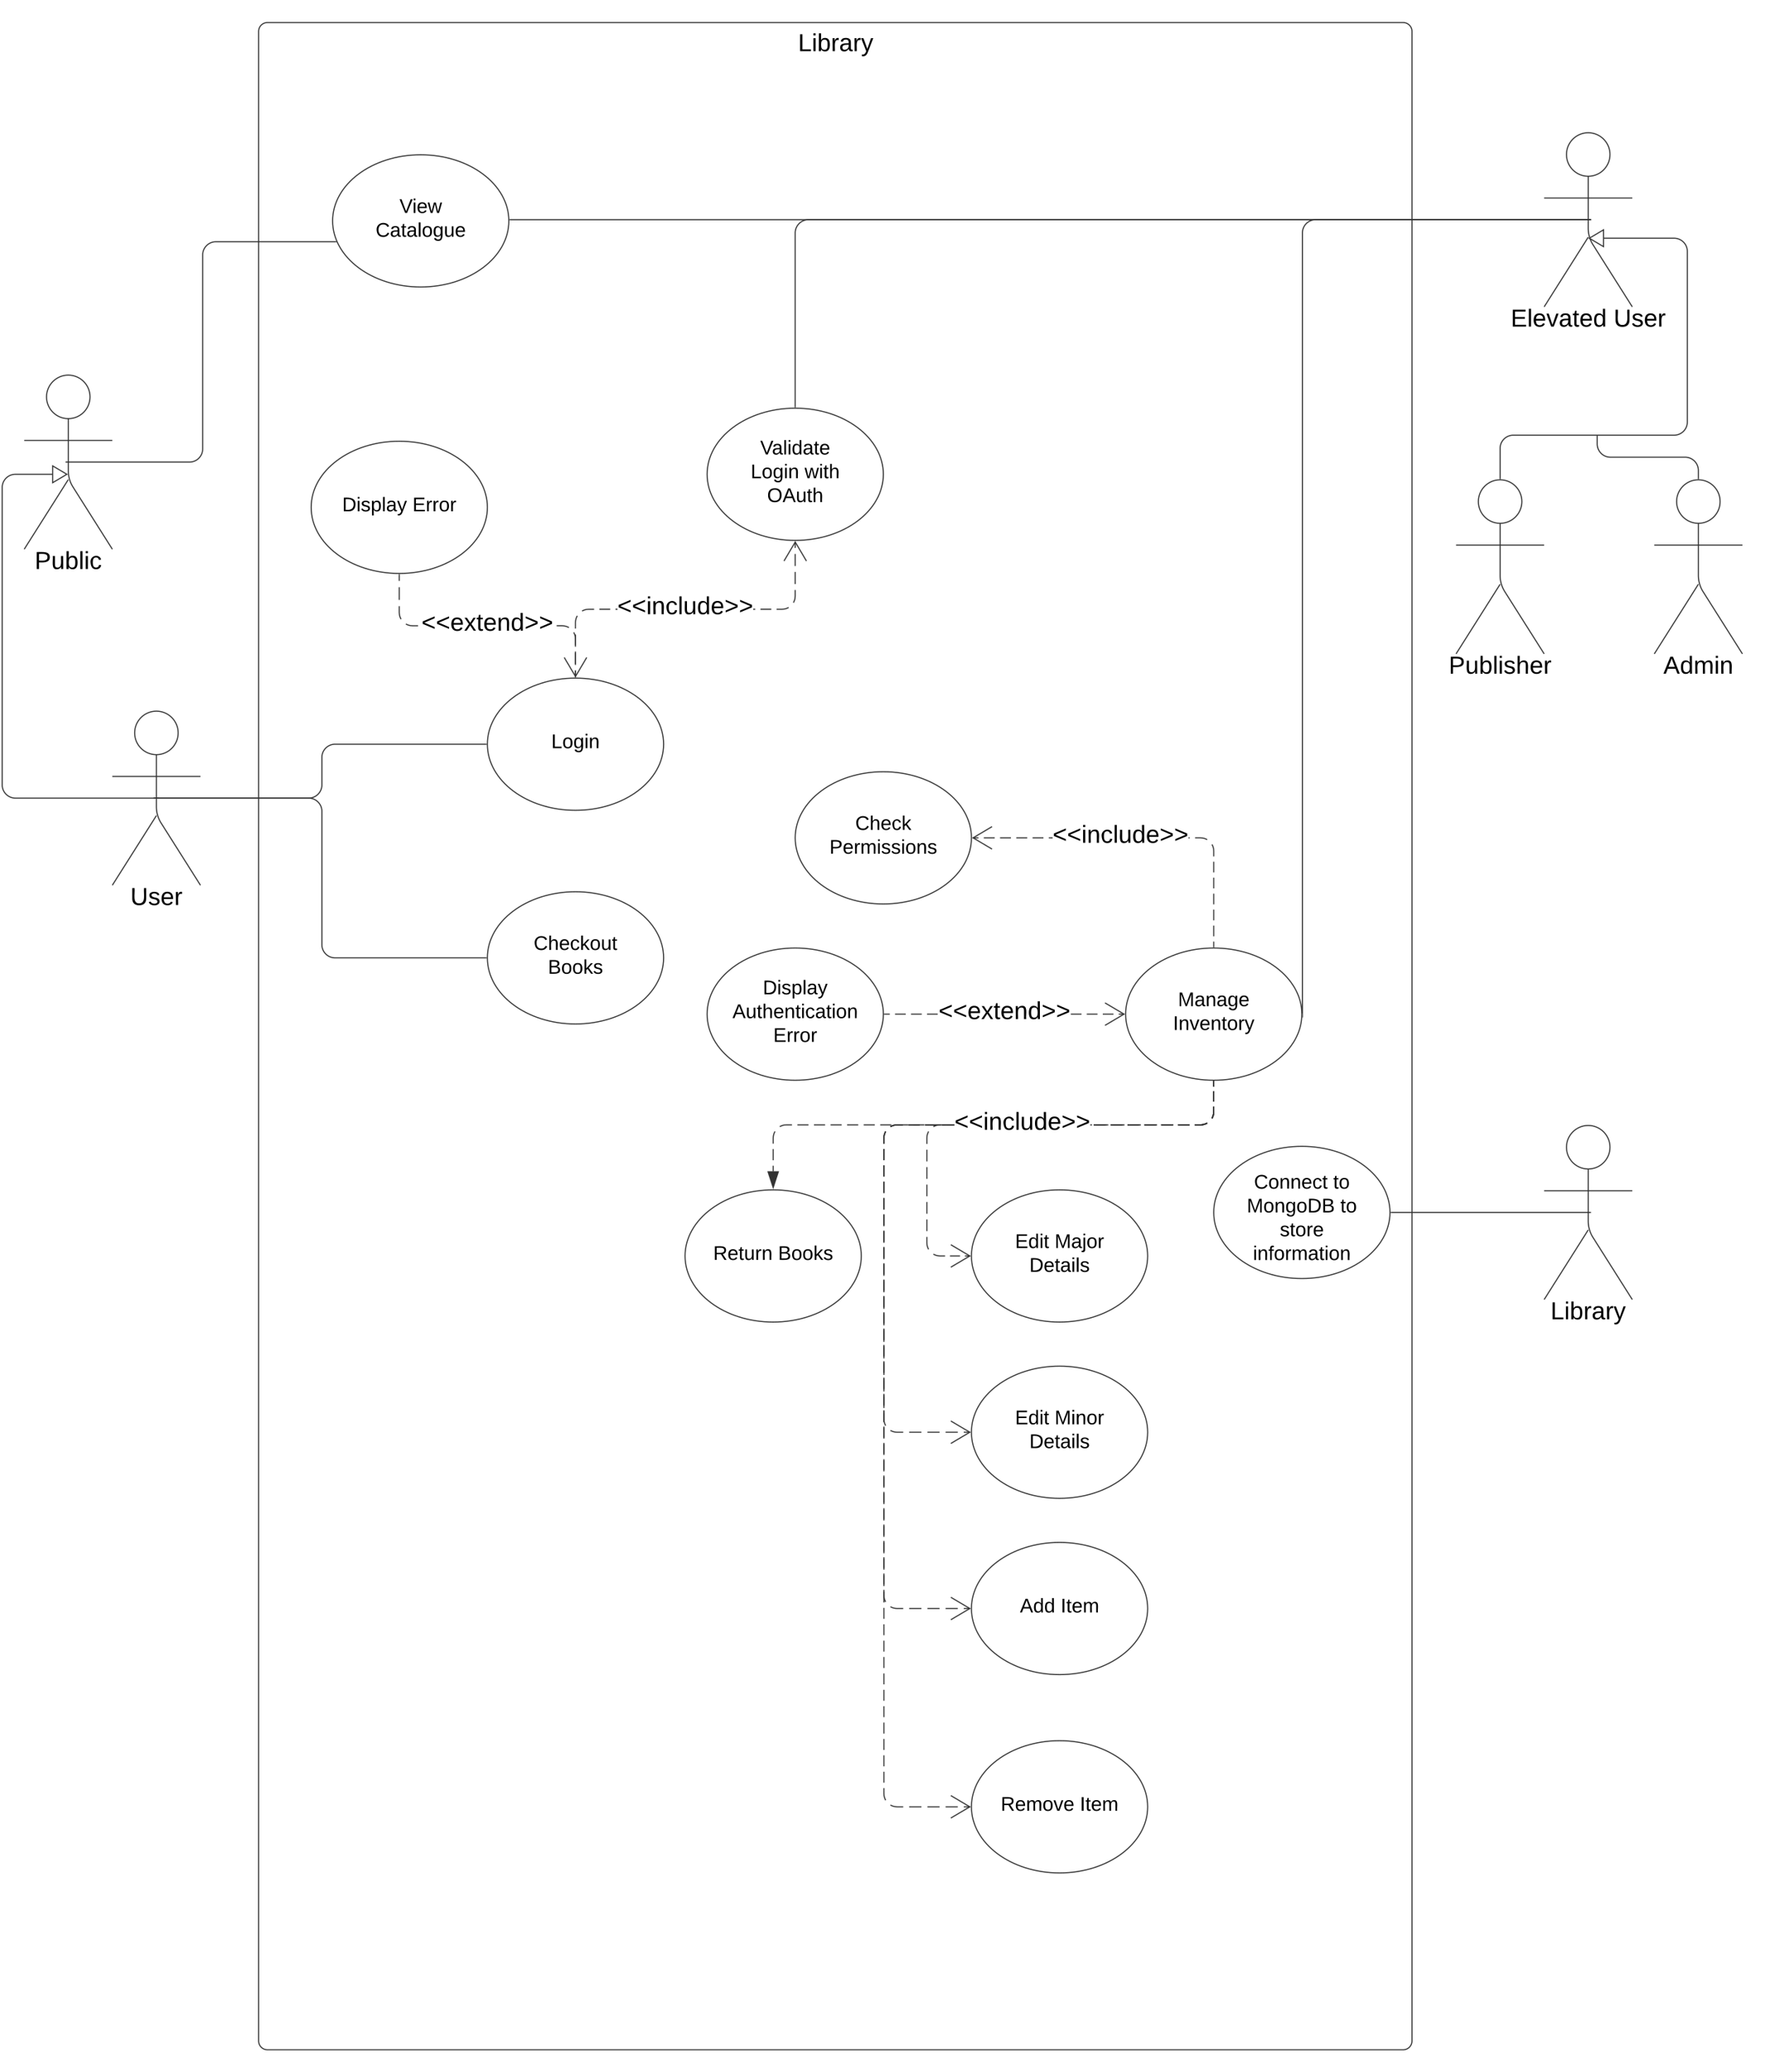 <svg xmlns="http://www.w3.org/2000/svg" xmlns:xlink="http://www.w3.org/1999/xlink" xmlns:lucid="lucid" width="1602.5" height="1881"><g transform="translate(-2458 -319.5)" lucid:page-tab-id=".Q4MUjXso07N"><path d="M2000 0h2500v2500H2000z" fill="#fff"/><path d="M2692.8 348a8 8 0 0 1 8-8H3732a8 8 0 0 1 8 8v1824a8 8 0 0 1-8 8H2700.8a8 8 0 0 1-8-8z" stroke="#333" fill-opacity="0"/><use xlink:href="#a" transform="matrix(1,0,0,1,2700.795,348) translate(481.803 17.956)"/><path d="M2539.75 679.75c0 10.9-8.84 19.75-19.75 19.75-10.9 0-19.75-8.84-19.75-19.75 0-10.9 8.84-19.75 19.75-19.75 10.9 0 19.75 8.84 19.75 19.75z" stroke="#333" fill="#fff"/><path d="M2520 699.5v47.3a27.6 27.6 0 0 0 4.28 14.76L2560 818m-40-63.2l-40 63.2m0-98.75h80" stroke="#333" fill="none"/><path d="M2480 668a8 8 0 0 1 8-8h64a8 8 0 0 1 8 8v164a8 8 0 0 1-8 8h-64a8 8 0 0 1-8-8z" fill="none"/><use xlink:href="#b" transform="matrix(1,0,0,1,2400,818) translate(89.513 17.956)"/><path d="M4019.75 774.75c0 10.9-8.84 19.75-19.75 19.75-10.9 0-19.75-8.84-19.75-19.75 0-10.9 8.84-19.75 19.75-19.75 10.9 0 19.75 8.84 19.75 19.75z" stroke="#333" fill="#fff"/><path d="M4000 794.5v47.3a27.6 27.6 0 0 0 4.28 14.76L4040 913m-40-63.2l-40 63.2m0-98.75h80" stroke="#333" fill="none"/><path d="M3960 763a8 8 0 0 1 8-8h64a8 8 0 0 1 8 8v164a8 8 0 0 1-8 8h-64a8 8 0 0 1-8-8z" fill="none"/><use xlink:href="#c" transform="matrix(1,0,0,1,3880,913) translate(88.266 17.956)"/><path d="M3839.75 774.75c0 10.9-8.84 19.75-19.75 19.75-10.9 0-19.75-8.84-19.75-19.75 0-10.9 8.84-19.75 19.75-19.75 10.9 0 19.75 8.84 19.75 19.75z" stroke="#333" fill="#fff"/><path d="M3820 794.5v47.3a27.6 27.6 0 0 0 4.28 14.76L3860 913m-40-63.2l-40 63.2m0-98.75h80" stroke="#333" fill="none"/><path d="M3780 763a8 8 0 0 1 8-8h64a8 8 0 0 1 8 8v164a8 8 0 0 1-8 8h-64a8 8 0 0 1-8-8z" fill="none"/><use xlink:href="#d" transform="matrix(1,0,0,1,3700,913) translate(73.334 17.956)"/><path d="M3919.75 1360.82c0 10.9-8.84 19.75-19.75 19.75-10.9 0-19.75-8.84-19.75-19.75 0-10.9 8.84-19.75 19.75-19.75 10.9 0 19.75 8.84 19.75 19.75z" stroke="#333" fill="#fff"/><path d="M3900 1380.57v47.3a27.6 27.6 0 0 0 4.28 14.76l35.72 56.44m-40-63.2l-40 63.2m0-98.75h80" stroke="#333" fill="none"/><path d="M3860 1349.07a8 8 0 0 1 8-8h64a8 8 0 0 1 8 8v164a8 8 0 0 1-8 8h-64a8 8 0 0 1-8-8z" fill="none"/><use xlink:href="#a" transform="matrix(1,0,0,1,3780,1499.068) translate(85.803 17.956)"/><path d="M2920 520c0 33.14-35.82 60-80 60s-80-26.86-80-60 35.82-60 80-60 80 26.86 80 60z" stroke="#333" fill="#fff"/><use xlink:href="#e" transform="matrix(1,0,0,1,2784,484) translate(36.725 28.8)"/><use xlink:href="#f" transform="matrix(1,0,0,1,2784,484) translate(15.05 50.4)"/><path d="M3060.5 995c0 33.14-35.82 60-80 60s-80-26.86-80-60 35.82-60 80-60 80 26.86 80 60z" stroke="#333" fill="#fff"/><use xlink:href="#g" transform="matrix(1,0,0,1,2924.5,959) translate(34.025 39.6)"/><path d="M3260 750c0 33.14-35.82 60-80 60s-80-26.86-80-60 35.82-60 80-60 80 26.86 80 60z" stroke="#333" fill="#fff"/><use xlink:href="#h" transform="matrix(1,0,0,1,3124,714) translate(24.225 18)"/><use xlink:href="#i" transform="matrix(1,0,0,1,3124,714) translate(15.575 39.6)"/><use xlink:href="#j" transform="matrix(1,0,0,1,3124,714) translate(64.525 39.6)"/><use xlink:href="#k" transform="matrix(1,0,0,1,3124,714) translate(30.5 61.2)"/><path d="M2900.5 780c0 33.14-35.82 60-80 60s-80-26.86-80-60 35.82-60 80-60 80 26.86 80 60z" stroke="#333" fill="#fff"/><use xlink:href="#l" transform="matrix(1,0,0,1,2764.5,744) translate(4.15 39.6)"/><use xlink:href="#m" transform="matrix(1,0,0,1,2764.5,744) translate(68 39.6)"/><path d="M2521 738.93h109.02a12 12 0 0 0 12-12v-176a12 12 0 0 1 12-12h109.02M2521 738.93h-3.5" stroke="#333" fill="none"/><path d="M2763.75 539.4h-.72v-.94h.3z" stroke="#333" stroke-width=".05" fill="#333"/><path d="M2619.75 984.75c0 10.9-8.84 19.75-19.75 19.75-10.9 0-19.75-8.84-19.75-19.75 0-10.9 8.84-19.75 19.75-19.75 10.9 0 19.75 8.84 19.75 19.75z" stroke="#333" fill="#fff"/><path d="M2600 1004.5v47.3a27.6 27.6 0 0 0 4.28 14.76L2640 1123m-40-63.2l-40 63.2m0-98.75h80" stroke="#333" fill="none"/><path d="M2560 973a8 8 0 0 1 8-8h64a8 8 0 0 1 8 8v164a8 8 0 0 1-8 8h-64a8 8 0 0 1-8-8z" fill="none"/><use xlink:href="#n" transform="matrix(1,0,0,1,2480,1123) translate(96.371 17.956)"/><path d="M2601 1043.93h137.25a12 12 0 0 0 12-12V1007a12 12 0 0 1 12-12h137.25M2601 1043.93h-3.5" stroke="#333" fill="none"/><path d="M2900 995V995.47h-.5v-.96h.5zM2980.97 934h-.94v-5.5h.94zm0-11h-.94v-11h.94zm0-16.5h-.94v-11h.94zm1.57-27.74l-.3.5-.7 1.68-.42 1.76-.14 1.82V890h-.95v-5.52l.15-1.93.45-1.9.75-1.8.35-.58zm14.84-5.78h-4.86l-1.82.14-1.76.42-1.67.7-.5.3-.5-.8.57-.36 1.8-.75 1.9-.45 1.94-.15h4.9zm14.62 0h-9.75V872h9.75zm6.6 0h-1.72V872h1.7zm139.65 0h-9.75V872h9.75zm15.98-1.7l-.57.34-1.8.75-1.9.45-1.94.15h-4.9v-.95h4.86l1.82-.14 1.76-.42 1.67-.7.5-.3zm-30.6 1.7h-1.72V872h1.72zm36.84-12.46l-.15 1.93-.45 1.9-.75 1.8-.35.58-.8-.5.3-.5.7-1.67.4-1.76.16-1.82v-5.44h.94zm0-10.93h-.94v-10.92h.94zm0-16.37h-.94v-10.9h.94zm0-16.37h-.94v-5.45h.94z" stroke="#333" stroke-width=".05" fill="#333"/><path d="M2980.97 934.5H2980.05v-.5h.94z" fill="#333"/><path stroke="#333" stroke-width=".05" fill="#333"/><path d="M3190.6 828.46l-.83.48-9.77-16.53-9.77 16.54-.82-.5 10.6-17.9z" stroke="#333" stroke-width=".05" fill="#333"/><use xlink:href="#o" transform="matrix(1,0,0,1,3018.59,859.033) translate(0.005 17.956)"/><path d="M2980.97 933.6h-.94v-5.7h.94zm0-11.37h-.94v-11.37h.94zm-1.35-28.4l.75 1.8.45 1.92.15 1.93v5.7h-.94v-5.66l-.15-1.82-.42-1.76-.7-1.67-.3-.5.8-.5zm-9.17-6.65l1.9.45 1.8.75.58.35-.5.8-.5-.3-1.67-.7-1.76-.4-1.82-.15h-5.02V887h5.06zm-143.18-1.4l1.67.68 1.76.42 1.82.14h5.02v.96h-5.06l-1.93-.16-1.9-.45-1.8-.75-.58-.35.5-.8zm-6.3-10.3l.15 1.82.42 1.76.7 1.67.3.5-.8.5-.36-.57-.75-1.8-.45-1.9-.15-1.94v-5.77h.94zm0-11.48h-.94v-11.5h.94zm0-17.25h-.94V841h.94z" stroke="#333" stroke-width=".05" fill="#333"/><path d="M2820.5 840.5h.47v.5h-.94v-.5z" fill="#333"/><path stroke="#333" stroke-width=".05" fill="#333"/><path d="M2991.1 916.54l-10.6 17.9-10.6-17.9.83-.48 9.77 16.53 9.77-16.54z" stroke="#333" stroke-width=".05" fill="#333"/><use xlink:href="#p" transform="matrix(1,0,0,1,2840.648,874.033) translate(0.005 17.956)"/><path d="M3060.5 1188.93c0 33.14-35.82 60-80 60s-80-26.86-80-60c0-33.13 35.82-60 80-60s80 26.87 80 60z" stroke="#333" fill="#fff"/><use xlink:href="#q" transform="matrix(1,0,0,1,2924.5,1152.932) translate(18.025 28.8)"/><use xlink:href="#r" transform="matrix(1,0,0,1,2924.5,1152.932) translate(31 50.4)"/><path d="M2601 1043.93h137.25a12 12 0 0 1 12 12v121a12 12 0 0 0 12 12h137.25M2601 1043.93h-3.5" stroke="#333" fill="none"/><path d="M2900 1188.92v.5h-.5v-.96h.5z" stroke="#333" stroke-width=".05" fill="#333"/><path d="M3640 1240c0 33.14-35.82 60-80 60s-80-26.86-80-60 35.82-60 80-60 80 26.86 80 60z" stroke="#333" fill="#fff"/><use xlink:href="#s" transform="matrix(1,0,0,1,3504,1204) translate(23.525 28.8)"/><use xlink:href="#t" transform="matrix(1,0,0,1,3504,1204) translate(19.025 50.4)"/><path d="M3500 1779.5c0 33.14-35.82 60-80 60s-80-26.86-80-60 35.82-60 80-60 80 26.86 80 60z" stroke="#333" fill="#fff"/><use xlink:href="#u" transform="matrix(1,0,0,1,3364,1743.5) translate(20.025 39.6)"/><use xlink:href="#v" transform="matrix(1,0,0,1,3364,1743.5) translate(57.025 39.6)"/><path d="M3500 1959.5c0 33.14-35.82 60-80 60s-80-26.86-80-60 35.82-60 80-60 80 26.86 80 60z" stroke="#333" fill="#fff"/><use xlink:href="#w" transform="matrix(1,0,0,1,3364,1923.5) translate(2.575 39.6)"/><use xlink:href="#v" transform="matrix(1,0,0,1,3364,1923.5) translate(74.475 39.6)"/><path d="M3500 1619.5c0 33.14-35.82 60-80 60s-80-26.86-80-60 35.82-60 80-60 80 26.86 80 60z" stroke="#333" fill="#fff"/><use xlink:href="#x" transform="matrix(1,0,0,1,3364,1583.5) translate(15.6 28.8)"/><use xlink:href="#y" transform="matrix(1,0,0,1,3364,1583.5) translate(51.55 28.8)"/><use xlink:href="#z" transform="matrix(1,0,0,1,3364,1583.5) translate(28.575 50.4)"/><path d="M3500 1459.5c0 33.14-35.82 60-80 60s-80-26.86-80-60 35.82-60 80-60 80 26.86 80 60z" stroke="#333" fill="#fff"/><use xlink:href="#x" transform="matrix(1,0,0,1,3364,1423.5) translate(15.6 28.8)"/><use xlink:href="#A" transform="matrix(1,0,0,1,3364,1423.5) translate(51.55 28.8)"/><use xlink:href="#z" transform="matrix(1,0,0,1,3364,1423.5) translate(28.575 50.4)"/><path d="M3260 1240c0 33.14-35.82 60-80 60s-80-26.86-80-60 35.82-60 80-60 80 26.86 80 60z" stroke="#333" fill="#fff"/><use xlink:href="#B" transform="matrix(1,0,0,1,3124,1204) translate(26.575 18)"/><use xlink:href="#C" transform="matrix(1,0,0,1,3124,1204) translate(-0.95 39.6)"/><use xlink:href="#m" transform="matrix(1,0,0,1,3124,1204) translate(36.075 61.2)"/><path d="M3340 1080c0 33.14-35.82 60-80 60s-80-26.86-80-60 35.82-60 80-60 80 26.86 80 60z" stroke="#333" fill="#fff"/><use xlink:href="#D" transform="matrix(1,0,0,1,3204,1044) translate(30.525 28.8)"/><use xlink:href="#E" transform="matrix(1,0,0,1,3204,1044) translate(7.1 50.4)"/><path d="M3560.47 1179h-.94v-4.83h.94zm0-9.67h-.94v-9.66h.94zm0-14.5h-.94v-9.66h.94zm0-14.5h-.94v-9.66h.94zm0-14.5h-.94v-9.66h.94zm0-14.5h-.94v-9.66h.94zm-1.35-25l.75 1.82.45 1.9.15 1.93v4.85h-.94v-4.8l-.15-1.83-.42-1.76-.7-1.67-.3-.5.8-.5zm-9.17-6.65l1.9.45 1.8.75.58.35-.5.8-.5-.3-1.67-.7-1.76-.4-1.82-.16h-4.9v-.94h4.94zm-136.24.8h-3.43v-.95h3.44zm-8.35 0h-9.83v-.95h9.83zm-14.75 0h-9.84v-.95h9.84zm-14.76 0H3366v-.95h9.84zm-14.76 0h-9.83v-.95h9.83zm-14.75 0h-4.92v-.95h4.93zm191.83 0h-1.13v-.95h1.13z" stroke="#333" stroke-width=".05" fill="#333"/><path d="M3560.47 1179.52l-.46-.02h-.47v-.5h.94z" fill="#333"/><path stroke="#333" stroke-width=".05" fill="#333"/><path d="M3358.94 1070.23l-16.53 9.77 16.54 9.77-.5.82-17.9-10.6 17.9-10.6z" stroke="#333" stroke-width=".05" fill="#333"/><use xlink:href="#o" transform="matrix(1,0,0,1,3413.71,1066.533) translate(0.005 17.956)"/><path d="M3265.84 1240.47H3261v-.94h4.84zm14.5 0h-9.67v-.94h9.67zm14.5 0h-9.66v-.94h9.67zm14.5 0h-9.66v-.94h9.67zm130.57 0h-9.66v-.94h9.67zm14.5 0h-9.66v-.94h9.67zm14.52 0h-9.67v-.94h9.67zm9.67 0h-4.84v-.94h4.83z" stroke="#333" stroke-width=".05" fill="#333"/><path d="M3261 1240.47h-.5V1239.62l.5-.07z" fill="#333"/><path stroke="#333" stroke-width=".05" fill="#333"/><path d="M3479.45 1240l-17.9 10.6-.5-.83 16.53-9.77-16.52-9.77.5-.82z" stroke="#333" stroke-width=".05" fill="#333"/><use xlink:href="#p" transform="matrix(1,0,0,1,3310.148,1226.533) translate(0.005 17.956)"/><path d="M3306.27 1457.77l1.67.7 1.76.4 1.82.16h4.5v.94h-4.54l-1.93-.15-1.9-.45-1.8-.75-.58-.35.5-.8zm23.3 2.2h-9.04v-.94h9.03zm9.02 0h-4.52v-.94h4.5zm-38.63-12.5l.15 1.83.42 1.76.7 1.67.3.5-.8.5-.36-.57-.75-1.8-.45-1.9-.15-1.94v-5.3h.94zm0-10.53h-.94v-10.55h.94zm0-15.83h-.94v-10.54h.94zm0-15.82h-.94v-10.56h.94zm0-15.84h-.94v-10.55h.94zm0-15.83h-.94v-10.54h.94zm1.57-26.83l-.3.5-.7 1.67-.42 1.76-.14 1.82v5.26h-.95v-5.3l.15-1.93.45-1.9.75-1.8.35-.58zm14.9-5.8h-4.92l-1.82.15-1.76.42-1.67.7-.5.3-.5-.8.57-.36 1.8-.75 1.9-.45 1.94-.15h4.95zm237.8-1.7l-.58.35-1.8.75-1.9.45-1.94.15h-4.95v-.94h4.9l1.83-.15 1.76-.42 1.67-.7.5-.3zm-16.1 1.7h-9.85v-.94h9.85zm-14.78 0h-9.85v-.94h9.86zm-14.78 0h-9.85v-.94h9.85zm-14.78 0h-9.85v-.94h9.85zm-14.78 0h-9.85v-.94h9.85zm-14.78 0h-9.85v-.94h9.84zm-139.68 0h-3.2v-.94h3.2zm124.9 0h-1.58v-.94h1.58zm111-12.45l-.14 1.93-.45 1.9-.75 1.8-.35.58-.8-.5.3-.5.7-1.67.4-1.76.16-1.82v-4.56h.94zm0-9.2h-.93v-9.15h.94zm0-13.74h-.93V1301h.94z" stroke="#333" stroke-width=".05" fill="#333"/><path d="M3560 1300.5h.47v.5h-.94v-.52z" fill="#333"/><path stroke="#333" stroke-width=".05" fill="#333"/><path d="M3339.45 1459.5l-17.9 10.6-.5-.83 16.53-9.77-16.52-9.77.5-.82zM3267.27 1617.77l1.67.7 1.76.4 1.82.16h5.5v.94h-5.54l-1.93-.15-1.9-.45-1.8-.75-.58-.35.5-.8zm27.26 2.2h-11.02v-.94h11.03zm16.52 0h-11v-.94h11zm16.53 0h-11.02v-.94h11.02zm11 0h-5.5v-.94h5.5zm-77.6-12.5l.14 1.83.42 1.76.7 1.67.3.5-.8.5-.36-.57-.75-1.8-.45-1.9-.15-1.94v-5.02h.94zm0-9.97h-.95v-10h.94zm0-15h-.95v-10h.94zm0-15h-.95v-10h.94zm0-15h-.95v-10h.94zm0-15h-.95v-10h.94zm0-15h-.95v-10h.94zm0-15h-.95v-10h.94zm0-15h-.95v-10h.94zm0-15h-.95v-10h.94zm0-15h-.95v-10h.94zm0-15h-.95v-10h.94zm0-15h-.95v-10h.94zm0-15h-.95v-10h.94zm0-15h-.95v-10h.94zm0-15h-.95v-10h.94zm0-15h-.95v-10h.94zm1.56-25.73l-.3.5-.7 1.67-.42 1.76-.14 1.82v4.98h-.95v-5.02l.15-1.93.45-1.9.75-1.8.35-.58zm15.06-5.8h-5.08l-1.82.15-1.76.42-1.67.7-.5.3-.5-.8.57-.36 1.8-.75 1.9-.45 1.94-.15h5.12zm276.63-1.7l-.57.35-1.8.75-1.9.45-1.94.15h-5.12v-.94h5.08l1.82-.15 1.76-.42 1.67-.7.5-.3zm-16.43 1.7h-10.2v-.94h10.2zm-15.3 0h-10.2v-.94h10.2zm-15.32 0H3497v-.94h10.2zm-15.3 0h-10.2v-.94h10.2zm-15.3 0h-10.2v-.94h10.2zm-15.3 0h-10.22v-.94h10.2zm-137.76 0h-10.2v-.94h10.2zm-15.3 0H3298v-.94h10.2zm-15.3 0h-10.22v-.94h10.2zm267.55-12.45l-.15 1.93-.45 1.9-.75 1.8-.35.58-.8-.5.3-.5.7-1.67.4-1.76.16-1.82v-4.56h.94zm0-9.2h-.94v-9.15h.94zm0-13.74h-.94V1301h.94z" stroke="#333" stroke-width=".05" fill="#333"/><path d="M3560 1300.5h.47v.5h-.94v-.52z" fill="#333"/><path stroke="#333" stroke-width=".05" fill="#333"/><path d="M3339.45 1619.5l-17.9 10.6-.5-.83 16.53-9.77-16.52-9.77.5-.82zM3267.27 1777.77l1.67.7 1.76.4 1.82.16h5.5v.94h-5.54l-1.93-.15-1.9-.45-1.8-.75-.58-.35.5-.8zm27.26 2.2h-11.02v-.94h11.03zm16.52 0h-11v-.94h11zm16.53 0h-11.02v-.94h11.02zm11 0h-5.5v-.94h5.5zm-77.6-12.5l.14 1.83.42 1.76.7 1.67.3.5-.8.5-.36-.57-.75-1.8-.45-1.9-.15-1.94v-4.96h.94zm0-9.85h-.95v-9.88h.94zm0-14.82h-.95v-9.88h.94zm0-14.82h-.95v-9.88h.94zm0-14.83h-.95v-9.88h.94zm0-14.82h-.95v-9.88h.94zm0-14.82h-.95v-9.87h.94zm0-14.8h-.95v-9.9h.94zm0-14.83h-.95V1644h.94zm0-14.82h-.95v-9.88h.94zm0-14.82h-.95v-9.88h.94zm0-14.83h-.95v-9.88h.94zm0-14.82h-.95v-9.88h.94zm0-14.82h-.95v-9.88h.94zm0-14.82h-.95v-9.88h.94zm0-14.82h-.95v-9.88h.94zm0-14.82h-.95v-9.88h.94zm0-14.82h-.95v-9.88h.94zm0-14.83h-.95v-9.88h.94zm0-14.82h-.95v-9.88h.94zm0-14.82h-.95v-9.87h.94zm0-14.8h-.95v-9.9h.94zm0-14.83h-.95v-9.88h.94zm0-14.82h-.95v-9.88h.94zm0-14.82h-.95v-9.88h.94zm0-14.83h-.95v-9.88h.94zm0-14.82h-.95v-9.88h.94zm0-14.82h-.95v-9.88h.94zm1.56-25.5l-.3.5-.7 1.68-.42 1.76-.14 1.82v4.92h-.95v-4.96l.15-1.93.45-1.9.75-1.8.35-.58zm15.06-5.8h-5.08l-1.82.16-1.76.42-1.67.7-.5.3-.5-.8.57-.36 1.8-.75 1.9-.45 1.94-.15h5.12zm276.63-1.7l-.57.36-1.8.75-1.9.45-1.94.15h-5.12v-.94h5.08l1.82-.15 1.76-.42 1.67-.7.5-.3zm-16.43 1.7h-10.2v-.93h10.2zm-15.3 0h-10.2v-.93h10.2zm-15.32 0H3497v-.93h10.2zm-15.3 0h-10.2v-.93h10.2zm-15.3 0h-10.2v-.93h10.2zm-15.3 0h-10.22v-.93h10.2zm-137.76 0h-10.2v-.93h10.2zm-15.3 0H3298v-.93h10.2zm-15.3 0h-10.22v-.93h10.2zm267.55-12.44l-.15 1.93-.45 1.9-.75 1.8-.35.58-.8-.5.3-.5.7-1.67.4-1.76.16-1.82v-4.56h.94zm0-9.2h-.94v-9.15h.94zm0-13.74h-.94V1301h.94z" stroke="#333" stroke-width=".05" fill="#333"/><path d="M3560 1300.5h.47v.5h-.94v-.52z" fill="#333"/><path stroke="#333" stroke-width=".05" fill="#333"/><path d="M3339.45 1779.5l-17.9 10.6-.5-.83 16.53-9.77-16.52-9.77.5-.82zM3267.27 1957.77l1.67.7 1.76.4 1.82.16h5.5v.94h-5.54l-1.93-.15-1.9-.45-1.8-.75-.58-.35.5-.8zm27.26 2.2h-11.02v-.94h11.03zm16.52 0h-11v-.94h11zm16.53 0h-11.02v-.94h11.02zm11 0h-5.5v-.94h5.5zm-77.6-12.5l.14 1.83.42 1.76.7 1.67.3.5-.8.5-.36-.57-.75-1.8-.45-1.9-.15-1.94v-4.98h.94zm0-9.9h-.95v-9.9h.94zm0-14.86h-.95v-9.9h.94zm0-14.87h-.95v-9.9h.94zm0-14.87h-.95v-9.92h.94zm0-14.88h-.95v-9.9h.94zm0-14.87h-.95v-9.9h.94zm0-14.87h-.95v-9.9h.94zm0-14.87h-.95v-9.92h.94zm0-14.88h-.95v-9.9h.94zm0-14.87h-.95v-9.9h.94zm0-14.87h-.95v-9.9h.94zm0-14.87h-.95v-9.92h.94zm0-14.88h-.95v-9.9h.94zm0-14.87h-.95v-9.9h.94zm0-14.87h-.95v-9.9h.94zm0-14.87h-.95v-9.92h.94zm0-14.88h-.95v-9.9h.94zm0-14.87h-.95v-9.9h.94zm0-14.87h-.95v-9.9h.94zm0-14.87h-.95v-9.92h.94zm0-14.88h-.95v-9.9h.94zm0-14.87h-.95v-9.9h.94zm0-14.87h-.95v-9.9h.94zm0-14.87h-.95v-9.92h.94zm0-14.88h-.95v-9.9h.94zm0-14.87h-.95v-9.9h.94zm0-14.87h-.95v-9.9h.94zm0-14.87h-.95v-9.92h.94zm0-14.88h-.95v-9.9h.94zm0-14.87h-.95v-9.9h.94zm0-14.87h-.95v-9.9h.94zm0-14.87h-.95v-9.92h.94zm0-14.88h-.95v-9.9h.94zm0-14.87h-.95v-9.9h.94zm0-14.87h-.95v-9.9h.94zm0-14.87h-.95v-9.92h.94zm0-14.88h-.95v-9.9h.94zm0-14.87h-.95v-9.9h.94zm0-14.87h-.95v-9.9h.94zm1.56-25.56l-.3.5-.7 1.67-.42 1.76-.14 1.82v4.94h-.95v-4.98l.15-1.93.45-1.9.75-1.8.35-.58zm15.06-5.8h-5.08l-1.82.15-1.76.42-1.67.7-.5.3-.5-.8.57-.36 1.8-.75 1.9-.45 1.94-.15h5.12zm276.63-1.7l-.57.35-1.8.75-1.9.45-1.94.15h-5.12v-.94h5.08l1.82-.15 1.76-.42 1.67-.7.5-.3zm-16.43 1.7h-10.2v-.94h10.2zm-15.3 0h-10.2v-.94h10.2zm-15.32 0H3497v-.94h10.2zm-15.3 0h-10.2v-.94h10.2zm-15.3 0h-10.2v-.94h10.2zm-15.3 0h-10.22v-.94h10.2zm-137.76 0h-10.2v-.94h10.2zm-15.3 0H3298v-.94h10.2zm-15.3 0h-10.22v-.94h10.2zm267.55-12.45l-.15 1.93-.45 1.9-.75 1.8-.35.58-.8-.5.3-.5.7-1.67.4-1.76.16-1.82v-4.56h.94zm0-9.2h-.94v-9.15h.94zm0-13.74h-.94V1301h.94z" stroke="#333" stroke-width=".05" fill="#333"/><path d="M3560 1300.5h.47v.5h-.94v-.52z" fill="#333"/><path stroke="#333" stroke-width=".05" fill="#333"/><path d="M3339.45 1959.5l-17.9 10.6-.5-.83 16.53-9.77-16.52-9.77.5-.82z" stroke="#333" stroke-width=".05" fill="#333"/><use xlink:href="#o" transform="matrix(1,0,0,1,3324.556,1327.033) translate(0.005 17.956)"/><path d="M3720 1420c0 33.14-35.82 60-80 60s-80-26.86-80-60 35.82-60 80-60 80 26.86 80 60z" stroke="#333" fill="#fff"/><use xlink:href="#F" transform="matrix(1,0,0,1,3584,1384) translate(12.525 14.4)"/><use xlink:href="#G" transform="matrix(1,0,0,1,3584,1384) translate(84.475 14.4)"/><use xlink:href="#H" transform="matrix(1,0,0,1,3584,1384) translate(6.05 36)"/><use xlink:href="#G" transform="matrix(1,0,0,1,3584,1384) translate(90.95 36)"/><use xlink:href="#I" transform="matrix(1,0,0,1,3584,1384) translate(36.025 57.6)"/><use xlink:href="#J" transform="matrix(1,0,0,1,3584,1384) translate(11.6 79.2)"/><path d="M3899 1420h-178M3899 1420h3.5" stroke="#333" fill="none"/><path d="M3721 1420.47h-.5V1419.54h.5z" stroke="#333" stroke-width=".05" fill="#333"/><path d="M3919.75 459.75c0 10.9-8.84 19.75-19.75 19.75-10.9 0-19.75-8.84-19.75-19.75 0-10.9 8.84-19.75 19.75-19.75 10.9 0 19.75 8.84 19.75 19.75z" stroke="#333" fill="#fff"/><path d="M3900 479.5v47.3a27.6 27.6 0 0 0 4.28 14.76L3940 598m-40-63.2l-40 63.2m0-98.75h80" stroke="#333" fill="none"/><path d="M3860 448a8 8 0 0 1 8-8h64a8 8 0 0 1 8 8v164a8 8 0 0 1-8 8h-64a8 8 0 0 1-8-8z" fill="none"/><use xlink:href="#K" transform="matrix(1,0,0,1,3780,598) translate(49.643 17.956)"/><use xlink:href="#L" transform="matrix(1,0,0,1,3780,598) translate(143.099 17.956)"/><path d="M3899 518.93h-707a12 12 0 0 0-12 12V689M3899 518.93h3.5" stroke="#333" fill="none"/><path d="M3180.47 689.5H3179.55v-.5h.94z" stroke="#333" stroke-width=".05" fill="#333"/><path d="M3899 518.93h-978.03M3899 518.93h3.5" stroke="#333" fill="none"/><path d="M2921 519.4h-.5l-.05-.94h.54z" stroke="#333" stroke-width=".05" fill="#333"/><path d="M3820 754v-27.5a12 12 0 0 1 12-12h146a12 12 0 0 0 12-12V547.74a12 12 0 0 0-12-12h-66.37" stroke="#333" fill="none"/><path d="M3820.47 754.56l-.44-.06h-.5v-.5h.94z" stroke="#333" stroke-width=".05" fill="#333"/><path d="M3900.98 535.74l12.9-7.64v15.27z" stroke="#333" fill="#fff"/><path d="M3899 518.93h-246.5a12 12 0 0 0-12 12v708.57M3899 518.93h3.5" stroke="#333" fill="none"/><path d="M3640.97 1243h-.57v-.1l.1-2.9v-.5h.47z" stroke="#333" stroke-width=".05" fill="#333"/><path d="M4000 754v-7.5a12 12 0 0 0-12-12h-67.83a12 12 0 0 1-12-12V715" stroke="#333" fill="none"/><path d="M4000.47 754.56l-.44-.06h-.5v-.5h.94z" stroke="#333" stroke-width=".05" fill="#333"/><path d="M3908.17 715v-.5M2599 1043.93h-127a12 12 0 0 1-12-12V762a12 12 0 0 1 12-12h36.05M2599 1043.93h3.5" stroke="#333" fill="none"/><path d="M2518.7 750l-12.9 7.64v-15.28zM3240 1459.5c0 33.14-35.82 60-80 60s-80-26.86-80-60 35.82-60 80-60 80 26.86 80 60z" stroke="#333" fill="#fff"/><g><use xlink:href="#M" transform="matrix(1,0,0,1,3104,1423.5) translate(1.55 39.6)"/><use xlink:href="#r" transform="matrix(1,0,0,1,3104,1423.5) translate(60.45 39.6)"/></g><path d="M3160.47 1382.62h-.94v-5.02h.94zm0-10.04h-.94v-10.04h.94zm1.57-25.8l-.3.5-.7 1.66-.42 1.76-.14 1.82v5h-.95v-5.04l.15-1.93.45-1.9.75-1.8.35-.58zm14.97-5.8h-4.98l-1.82.14-1.76.42-1.67.7-.5.3-.5-.8.57-.36 1.8-.75 1.9-.45 1.94-.15h5.03zm377.23-1.7l-.57.34-1.8.75-1.9.45-1.94.15H3543v-.94h4.98l1.82-.15 1.76-.42 1.67-.7.5-.3zm-16.26 1.7h-10.02v-.95h10.02zm-15.04 0h-10.02v-.95h10.03zm-15.04 0h-10.03v-.95h10.02zm-15.05 0h-10.02v-.95h10.02zm-15.04 0h-10v-.95h10zm-15.03 0h-10.02v-.95h10.02zm-138.2 0h-7.18v-.95h7.16zm-12.2 0h-10.02v-.95h10.02zm-15.04 0h-10.02v-.95h10.03zm-15.04 0h-10.03v-.95h10.02zm-15.05 0h-10.02v-.95h10.02zm-15.04 0h-10v-.95h10zm-15.03 0h-10.02v-.95h10.02zm-15.04 0h-10.02v-.95h10.03zm-15.04 0h-10.03v-.95h10.02zm-15.05 0h-10.02v-.95h10.02zm368.42-12.46l-.15 1.93-.45 1.9-.75 1.8-.35.58-.8-.5.3-.5.7-1.67.4-1.76.16-1.82v-4.56h.94zm0-9.2h-.94v-9.15h.94zm0-13.74h-.94V1301h.94z" stroke="#333" stroke-width=".05" fill="#333"/><path d="M3560 1300.5h.47v.5h-.94v-.52z" fill="#333"/><path stroke="#333" stroke-width=".05" fill="#333"/><path d="M3160 1397.38l-4.64-14.26h9.28z" fill="#333"/><path d="M3160 1398.92l-5.3-16.28h10.6zm-3.98-15.33l3.98 12.25 3.98-12.26z" stroke="#333" stroke-width=".05" fill="#333"/><defs><path d="M30 0v-248h33v221h125V0H30" id="N"/><path d="M24-231v-30h32v30H24zM24 0v-190h32V0H24" id="O"/><path d="M115-194c53 0 69 39 70 98 0 66-23 100-70 100C84 3 66-7 56-30L54 0H23l1-261h32v101c10-23 28-34 59-34zm-8 174c40 0 45-34 45-75 0-40-5-75-45-74-42 0-51 32-51 76 0 43 10 73 51 73" id="P"/><path d="M114-163C36-179 61-72 57 0H25l-1-190h30c1 12-1 29 2 39 6-27 23-49 58-41v29" id="Q"/><path d="M141-36C126-15 110 5 73 4 37 3 15-17 15-53c-1-64 63-63 125-63 3-35-9-54-41-54-24 1-41 7-42 31l-33-3c5-37 33-52 76-52 45 0 72 20 72 64v82c-1 20 7 32 28 27v20c-31 9-61-2-59-35zM48-53c0 20 12 33 32 33 41-3 63-29 60-74-43 2-92-5-92 41" id="R"/><path d="M179-190L93 31C79 59 56 82 12 73V49c39 6 53-20 64-50L1-190h34L92-34l54-156h33" id="S"/><g id="a"><use transform="matrix(0.062,0,0,0.062,0,0)" xlink:href="#N"/><use transform="matrix(0.062,0,0,0.062,12.469,0)" xlink:href="#O"/><use transform="matrix(0.062,0,0,0.062,17.394,0)" xlink:href="#P"/><use transform="matrix(0.062,0,0,0.062,29.864,0)" xlink:href="#Q"/><use transform="matrix(0.062,0,0,0.062,37.283,0)" xlink:href="#R"/><use transform="matrix(0.062,0,0,0.062,49.752,0)" xlink:href="#Q"/><use transform="matrix(0.062,0,0,0.062,57.171,0)" xlink:href="#S"/></g><path d="M30-248c87 1 191-15 191 75 0 78-77 80-158 76V0H30v-248zm33 125c57 0 124 11 124-50 0-59-68-47-124-48v98" id="T"/><path d="M84 4C-5 8 30-112 23-190h32v120c0 31 7 50 39 49 72-2 45-101 50-169h31l1 190h-30c-1-10 1-25-2-33-11 22-28 36-60 37" id="U"/><path d="M24 0v-261h32V0H24" id="V"/><path d="M96-169c-40 0-48 33-48 73s9 75 48 75c24 0 41-14 43-38l32 2c-6 37-31 61-74 61-59 0-76-41-82-99-10-93 101-131 147-64 4 7 5 14 7 22l-32 3c-4-21-16-35-41-35" id="W"/><g id="b"><use transform="matrix(0.062,0,0,0.062,0,0)" xlink:href="#T"/><use transform="matrix(0.062,0,0,0.062,14.963,0)" xlink:href="#U"/><use transform="matrix(0.062,0,0,0.062,27.432,0)" xlink:href="#P"/><use transform="matrix(0.062,0,0,0.062,39.901,0)" xlink:href="#V"/><use transform="matrix(0.062,0,0,0.062,44.827,0)" xlink:href="#O"/><use transform="matrix(0.062,0,0,0.062,49.752,0)" xlink:href="#W"/></g><path d="M205 0l-28-72H64L36 0H1l101-248h38L239 0h-34zm-38-99l-47-123c-12 45-31 82-46 123h93" id="X"/><path d="M85-194c31 0 48 13 60 33l-1-100h32l1 261h-30c-2-10 0-23-3-31C134-8 116 4 85 4 32 4 16-35 15-94c0-66 23-100 70-100zm9 24c-40 0-46 34-46 75 0 40 6 74 45 74 42 0 51-32 51-76 0-42-9-74-50-73" id="Y"/><path d="M210-169c-67 3-38 105-44 169h-31v-121c0-29-5-50-35-48C34-165 62-65 56 0H25l-1-190h30c1 10-1 24 2 32 10-44 99-50 107 0 11-21 27-35 58-36 85-2 47 119 55 194h-31v-121c0-29-5-49-35-48" id="Z"/><path d="M117-194c89-4 53 116 60 194h-32v-121c0-31-8-49-39-48C34-167 62-67 57 0H25l-1-190h30c1 10-1 24 2 32 11-22 29-35 61-36" id="aa"/><g id="c"><use transform="matrix(0.062,0,0,0.062,0,0)" xlink:href="#X"/><use transform="matrix(0.062,0,0,0.062,14.963,0)" xlink:href="#Y"/><use transform="matrix(0.062,0,0,0.062,27.432,0)" xlink:href="#Z"/><use transform="matrix(0.062,0,0,0.062,46.073,0)" xlink:href="#O"/><use transform="matrix(0.062,0,0,0.062,50.999,0)" xlink:href="#aa"/></g><path d="M135-143c-3-34-86-38-87 0 15 53 115 12 119 90S17 21 10-45l28-5c4 36 97 45 98 0-10-56-113-15-118-90-4-57 82-63 122-42 12 7 21 19 24 35" id="ab"/><path d="M106-169C34-169 62-67 57 0H25v-261h32l-1 103c12-21 28-36 61-36 89 0 53 116 60 194h-32v-121c2-32-8-49-39-48" id="ac"/><path d="M100-194c63 0 86 42 84 106H49c0 40 14 67 53 68 26 1 43-12 49-29l28 8c-11 28-37 45-77 45C44 4 14-33 15-96c1-61 26-98 85-98zm52 81c6-60-76-77-97-28-3 7-6 17-6 28h103" id="ad"/><g id="d"><use transform="matrix(0.062,0,0,0.062,0,0)" xlink:href="#T"/><use transform="matrix(0.062,0,0,0.062,14.963,0)" xlink:href="#U"/><use transform="matrix(0.062,0,0,0.062,27.432,0)" xlink:href="#P"/><use transform="matrix(0.062,0,0,0.062,39.901,0)" xlink:href="#V"/><use transform="matrix(0.062,0,0,0.062,44.827,0)" xlink:href="#O"/><use transform="matrix(0.062,0,0,0.062,49.752,0)" xlink:href="#ab"/><use transform="matrix(0.062,0,0,0.062,60.974,0)" xlink:href="#ac"/><use transform="matrix(0.062,0,0,0.062,73.443,0)" xlink:href="#ad"/><use transform="matrix(0.062,0,0,0.062,85.912,0)" xlink:href="#Q"/></g><path d="M137 0h-34L2-248h35l83 218 83-218h36" id="ae"/><path d="M206 0h-36l-40-164L89 0H53L-1-190h32L70-26l43-164h34l41 164 42-164h31" id="af"/><g id="e"><use transform="matrix(0.05,0,0,0.05,0,0)" xlink:href="#ae"/><use transform="matrix(0.05,0,0,0.05,11.65,0)" xlink:href="#O"/><use transform="matrix(0.05,0,0,0.05,15.6,0)" xlink:href="#ad"/><use transform="matrix(0.05,0,0,0.05,25.6,0)" xlink:href="#af"/></g><path d="M212-179c-10-28-35-45-73-45-59 0-87 40-87 99 0 60 29 101 89 101 43 0 62-24 78-52l27 14C228-24 195 4 139 4 59 4 22-46 18-125c-6-104 99-153 187-111 19 9 31 26 39 46" id="ag"/><path d="M59-47c-2 24 18 29 38 22v24C64 9 27 4 27-40v-127H5v-23h24l9-43h21v43h35v23H59v120" id="ah"/><path d="M100-194c62-1 85 37 85 99 1 63-27 99-86 99S16-35 15-95c0-66 28-99 85-99zM99-20c44 1 53-31 53-75 0-43-8-75-51-75s-53 32-53 75 10 74 51 75" id="ai"/><path d="M177-190C167-65 218 103 67 71c-23-6-38-20-44-43l32-5c15 47 100 32 89-28v-30C133-14 115 1 83 1 29 1 15-40 15-95c0-56 16-97 71-98 29-1 48 16 59 35 1-10 0-23 2-32h30zM94-22c36 0 50-32 50-73 0-42-14-75-50-75-39 0-46 34-46 75s6 73 46 73" id="aj"/><g id="f"><use transform="matrix(0.05,0,0,0.05,0,0)" xlink:href="#ag"/><use transform="matrix(0.05,0,0,0.05,12.95,0)" xlink:href="#R"/><use transform="matrix(0.05,0,0,0.05,22.95,0)" xlink:href="#ah"/><use transform="matrix(0.05,0,0,0.05,27.95,0)" xlink:href="#R"/><use transform="matrix(0.05,0,0,0.05,37.95,0)" xlink:href="#V"/><use transform="matrix(0.05,0,0,0.05,41.9,0)" xlink:href="#ai"/><use transform="matrix(0.05,0,0,0.05,51.9,0)" xlink:href="#aj"/><use transform="matrix(0.05,0,0,0.05,61.9,0)" xlink:href="#U"/><use transform="matrix(0.05,0,0,0.05,71.9,0)" xlink:href="#ad"/></g><g id="g"><use transform="matrix(0.05,0,0,0.05,0,0)" xlink:href="#N"/><use transform="matrix(0.05,0,0,0.05,10,0)" xlink:href="#ai"/><use transform="matrix(0.05,0,0,0.05,20,0)" xlink:href="#aj"/><use transform="matrix(0.05,0,0,0.05,30,0)" xlink:href="#O"/><use transform="matrix(0.05,0,0,0.05,33.95,0)" xlink:href="#aa"/></g><g id="h"><use transform="matrix(0.05,0,0,0.05,0,0)" xlink:href="#ae"/><use transform="matrix(0.05,0,0,0.05,10.65,0)" xlink:href="#R"/><use transform="matrix(0.05,0,0,0.05,20.65,0)" xlink:href="#V"/><use transform="matrix(0.05,0,0,0.05,24.6,0)" xlink:href="#O"/><use transform="matrix(0.05,0,0,0.05,28.55,0)" xlink:href="#Y"/><use transform="matrix(0.05,0,0,0.05,38.55,0)" xlink:href="#R"/><use transform="matrix(0.05,0,0,0.05,48.55,0)" xlink:href="#ah"/><use transform="matrix(0.05,0,0,0.05,53.55,0)" xlink:href="#ad"/></g><g id="i"><use transform="matrix(0.05,0,0,0.05,0,0)" xlink:href="#N"/><use transform="matrix(0.05,0,0,0.05,10,0)" xlink:href="#ai"/><use transform="matrix(0.05,0,0,0.05,20,0)" xlink:href="#aj"/><use transform="matrix(0.05,0,0,0.05,30,0)" xlink:href="#O"/><use transform="matrix(0.05,0,0,0.05,33.95,0)" xlink:href="#aa"/></g><g id="j"><use transform="matrix(0.05,0,0,0.05,0,0)" xlink:href="#af"/><use transform="matrix(0.05,0,0,0.05,12.95,0)" xlink:href="#O"/><use transform="matrix(0.05,0,0,0.05,16.9,0)" xlink:href="#ah"/><use transform="matrix(0.05,0,0,0.05,21.9,0)" xlink:href="#ac"/></g><path d="M140-251c81 0 123 46 123 126C263-46 219 4 140 4 59 4 17-45 17-125s42-126 123-126zm0 227c63 0 89-41 89-101s-29-99-89-99c-61 0-89 39-89 99S79-25 140-24" id="ak"/><g id="k"><use transform="matrix(0.05,0,0,0.05,0,0)" xlink:href="#ak"/><use transform="matrix(0.05,0,0,0.05,14,0)" xlink:href="#X"/><use transform="matrix(0.05,0,0,0.05,26,0)" xlink:href="#U"/><use transform="matrix(0.05,0,0,0.05,36,0)" xlink:href="#ah"/><use transform="matrix(0.05,0,0,0.05,41,0)" xlink:href="#ac"/></g><path d="M30-248c118-7 216 8 213 122C240-48 200 0 122 0H30v-248zM63-27c89 8 146-16 146-99s-60-101-146-95v194" id="al"/><path d="M115-194c55 1 70 41 70 98S169 2 115 4C84 4 66-9 55-30l1 105H24l-1-265h31l2 30c10-21 28-34 59-34zm-8 174c40 0 45-34 45-75s-6-73-45-74c-42 0-51 32-51 76 0 43 10 73 51 73" id="am"/><g id="l"><use transform="matrix(0.05,0,0,0.05,0,0)" xlink:href="#al"/><use transform="matrix(0.05,0,0,0.05,12.95,0)" xlink:href="#O"/><use transform="matrix(0.05,0,0,0.05,16.9,0)" xlink:href="#ab"/><use transform="matrix(0.05,0,0,0.05,25.9,0)" xlink:href="#am"/><use transform="matrix(0.05,0,0,0.05,35.9,0)" xlink:href="#V"/><use transform="matrix(0.05,0,0,0.05,39.85,0)" xlink:href="#R"/><use transform="matrix(0.05,0,0,0.05,49.85,0)" xlink:href="#S"/></g><path d="M30 0v-248h187v28H63v79h144v27H63v87h162V0H30" id="an"/><g id="m"><use transform="matrix(0.05,0,0,0.05,0,0)" xlink:href="#an"/><use transform="matrix(0.05,0,0,0.05,12,0)" xlink:href="#Q"/><use transform="matrix(0.05,0,0,0.05,17.95,0)" xlink:href="#Q"/><use transform="matrix(0.05,0,0,0.05,23.9,0)" xlink:href="#ai"/><use transform="matrix(0.05,0,0,0.05,33.9,0)" xlink:href="#Q"/></g><path d="M232-93c-1 65-40 97-104 97C67 4 28-28 28-90v-158h33c8 89-33 224 67 224 102 0 64-133 71-224h33v155" id="ao"/><g id="n"><use transform="matrix(0.062,0,0,0.062,0,0)" xlink:href="#ao"/><use transform="matrix(0.062,0,0,0.062,16.148,0)" xlink:href="#ab"/><use transform="matrix(0.062,0,0,0.062,27.37,0)" xlink:href="#ad"/><use transform="matrix(0.062,0,0,0.062,39.839,0)" xlink:href="#Q"/></g><path d="M18-100v-36l175-74v27L42-118l151 64v27" id="ap"/><path d="M18-27v-27l151-64-151-65v-27l175 74v36" id="aq"/><g id="o"><use transform="matrix(0.062,0,0,0.062,0,0)" xlink:href="#ap"/><use transform="matrix(0.062,0,0,0.062,13.093,0)" xlink:href="#ap"/><use transform="matrix(0.062,0,0,0.062,26.185,0)" xlink:href="#O"/><use transform="matrix(0.062,0,0,0.062,31.11,0)" xlink:href="#aa"/><use transform="matrix(0.062,0,0,0.062,43.58,0)" xlink:href="#W"/><use transform="matrix(0.062,0,0,0.062,54.802,0)" xlink:href="#V"/><use transform="matrix(0.062,0,0,0.062,59.727,0)" xlink:href="#U"/><use transform="matrix(0.062,0,0,0.062,72.196,0)" xlink:href="#Y"/><use transform="matrix(0.062,0,0,0.062,84.665,0)" xlink:href="#ad"/><use transform="matrix(0.062,0,0,0.062,97.135,0)" xlink:href="#aq"/><use transform="matrix(0.062,0,0,0.062,110.227,0)" xlink:href="#aq"/></g><path d="M141 0L90-78 38 0H4l68-98-65-92h35l48 74 47-74h35l-64 92 68 98h-35" id="ar"/><g id="p"><use transform="matrix(0.062,0,0,0.062,0,0)" xlink:href="#ap"/><use transform="matrix(0.062,0,0,0.062,13.093,0)" xlink:href="#ap"/><use transform="matrix(0.062,0,0,0.062,26.185,0)" xlink:href="#ad"/><use transform="matrix(0.062,0,0,0.062,38.654,0)" xlink:href="#ar"/><use transform="matrix(0.062,0,0,0.062,49.877,0)" xlink:href="#ah"/><use transform="matrix(0.062,0,0,0.062,56.111,0)" xlink:href="#ad"/><use transform="matrix(0.062,0,0,0.062,68.58,0)" xlink:href="#aa"/><use transform="matrix(0.062,0,0,0.062,81.049,0)" xlink:href="#Y"/><use transform="matrix(0.062,0,0,0.062,93.519,0)" xlink:href="#aq"/><use transform="matrix(0.062,0,0,0.062,106.611,0)" xlink:href="#aq"/></g><path d="M143 0L79-87 56-68V0H24v-261h32v163l83-92h37l-77 82L181 0h-38" id="as"/><g id="q"><use transform="matrix(0.05,0,0,0.05,0,0)" xlink:href="#ag"/><use transform="matrix(0.05,0,0,0.05,12.95,0)" xlink:href="#ac"/><use transform="matrix(0.05,0,0,0.05,22.95,0)" xlink:href="#ad"/><use transform="matrix(0.05,0,0,0.05,32.95,0)" xlink:href="#W"/><use transform="matrix(0.05,0,0,0.05,41.95,0)" xlink:href="#as"/><use transform="matrix(0.05,0,0,0.05,50.95,0)" xlink:href="#ai"/><use transform="matrix(0.05,0,0,0.05,60.95,0)" xlink:href="#U"/><use transform="matrix(0.05,0,0,0.05,70.95,0)" xlink:href="#ah"/></g><path d="M160-131c35 5 61 23 61 61C221 17 115-2 30 0v-248c76 3 177-17 177 60 0 33-19 50-47 57zm-97-11c50-1 110 9 110-42 0-47-63-36-110-37v79zm0 115c55-2 124 14 124-45 0-56-70-42-124-44v89" id="at"/><g id="r"><use transform="matrix(0.05,0,0,0.05,0,0)" xlink:href="#at"/><use transform="matrix(0.05,0,0,0.05,12,0)" xlink:href="#ai"/><use transform="matrix(0.05,0,0,0.05,22,0)" xlink:href="#ai"/><use transform="matrix(0.05,0,0,0.05,32,0)" xlink:href="#as"/><use transform="matrix(0.05,0,0,0.05,41,0)" xlink:href="#ab"/></g><path d="M240 0l2-218c-23 76-54 145-80 218h-23L58-218 59 0H30v-248h44l77 211c21-75 51-140 76-211h43V0h-30" id="au"/><g id="s"><use transform="matrix(0.05,0,0,0.05,0,0)" xlink:href="#au"/><use transform="matrix(0.05,0,0,0.05,14.95,0)" xlink:href="#R"/><use transform="matrix(0.05,0,0,0.05,24.95,0)" xlink:href="#aa"/><use transform="matrix(0.05,0,0,0.05,34.95,0)" xlink:href="#R"/><use transform="matrix(0.05,0,0,0.05,44.95,0)" xlink:href="#aj"/><use transform="matrix(0.05,0,0,0.05,54.95,0)" xlink:href="#ad"/></g><path d="M33 0v-248h34V0H33" id="av"/><path d="M108 0H70L1-190h34L89-25l56-165h34" id="aw"/><g id="t"><use transform="matrix(0.05,0,0,0.05,0,0)" xlink:href="#av"/><use transform="matrix(0.05,0,0,0.05,5,0)" xlink:href="#aa"/><use transform="matrix(0.05,0,0,0.05,15,0)" xlink:href="#aw"/><use transform="matrix(0.05,0,0,0.05,24,0)" xlink:href="#ad"/><use transform="matrix(0.05,0,0,0.05,34,0)" xlink:href="#aa"/><use transform="matrix(0.05,0,0,0.05,44,0)" xlink:href="#ah"/><use transform="matrix(0.05,0,0,0.05,49,0)" xlink:href="#ai"/><use transform="matrix(0.05,0,0,0.05,59,0)" xlink:href="#Q"/><use transform="matrix(0.05,0,0,0.05,64.95,0)" xlink:href="#S"/></g><g id="u"><use transform="matrix(0.05,0,0,0.05,0,0)" xlink:href="#X"/><use transform="matrix(0.05,0,0,0.05,12,0)" xlink:href="#Y"/><use transform="matrix(0.05,0,0,0.05,22,0)" xlink:href="#Y"/></g><g id="v"><use transform="matrix(0.05,0,0,0.05,0,0)" xlink:href="#av"/><use transform="matrix(0.05,0,0,0.05,5,0)" xlink:href="#ah"/><use transform="matrix(0.05,0,0,0.05,10,0)" xlink:href="#ad"/><use transform="matrix(0.05,0,0,0.05,20,0)" xlink:href="#Z"/></g><path d="M233-177c-1 41-23 64-60 70L243 0h-38l-65-103H63V0H30v-248c88 3 205-21 203 71zM63-129c60-2 137 13 137-47 0-61-80-42-137-45v92" id="ax"/><g id="w"><use transform="matrix(0.05,0,0,0.05,0,0)" xlink:href="#ax"/><use transform="matrix(0.05,0,0,0.05,12.95,0)" xlink:href="#ad"/><use transform="matrix(0.05,0,0,0.05,22.95,0)" xlink:href="#Z"/><use transform="matrix(0.05,0,0,0.05,37.9,0)" xlink:href="#ai"/><use transform="matrix(0.05,0,0,0.05,47.9,0)" xlink:href="#aw"/><use transform="matrix(0.05,0,0,0.05,56.9,0)" xlink:href="#ad"/></g><g id="x"><use transform="matrix(0.05,0,0,0.05,0,0)" xlink:href="#an"/><use transform="matrix(0.05,0,0,0.05,12,0)" xlink:href="#Y"/><use transform="matrix(0.05,0,0,0.05,22,0)" xlink:href="#O"/><use transform="matrix(0.05,0,0,0.05,25.95,0)" xlink:href="#ah"/></g><g id="y"><use transform="matrix(0.05,0,0,0.05,0,0)" xlink:href="#au"/><use transform="matrix(0.05,0,0,0.05,14.95,0)" xlink:href="#O"/><use transform="matrix(0.05,0,0,0.05,18.9,0)" xlink:href="#aa"/><use transform="matrix(0.05,0,0,0.05,28.9,0)" xlink:href="#ai"/><use transform="matrix(0.05,0,0,0.05,38.9,0)" xlink:href="#Q"/></g><g id="z"><use transform="matrix(0.05,0,0,0.05,0,0)" xlink:href="#al"/><use transform="matrix(0.05,0,0,0.05,12.95,0)" xlink:href="#ad"/><use transform="matrix(0.05,0,0,0.05,22.95,0)" xlink:href="#ah"/><use transform="matrix(0.05,0,0,0.05,27.95,0)" xlink:href="#R"/><use transform="matrix(0.05,0,0,0.05,37.95,0)" xlink:href="#O"/><use transform="matrix(0.05,0,0,0.05,41.9,0)" xlink:href="#V"/><use transform="matrix(0.05,0,0,0.05,45.85,0)" xlink:href="#ab"/></g><path d="M24-231v-30h32v30H24zM-9 49c24 4 33-6 33-30v-209h32V24c2 40-23 58-65 49V49" id="ay"/><g id="A"><use transform="matrix(0.05,0,0,0.05,0,0)" xlink:href="#au"/><use transform="matrix(0.05,0,0,0.05,14.95,0)" xlink:href="#R"/><use transform="matrix(0.05,0,0,0.05,24.95,0)" xlink:href="#ay"/><use transform="matrix(0.05,0,0,0.05,28.9,0)" xlink:href="#ai"/><use transform="matrix(0.05,0,0,0.05,38.9,0)" xlink:href="#Q"/></g><g id="B"><use transform="matrix(0.05,0,0,0.05,0,0)" xlink:href="#al"/><use transform="matrix(0.05,0,0,0.05,12.95,0)" xlink:href="#O"/><use transform="matrix(0.05,0,0,0.05,16.9,0)" xlink:href="#ab"/><use transform="matrix(0.05,0,0,0.05,25.9,0)" xlink:href="#am"/><use transform="matrix(0.05,0,0,0.05,35.9,0)" xlink:href="#V"/><use transform="matrix(0.05,0,0,0.05,39.85,0)" xlink:href="#R"/><use transform="matrix(0.05,0,0,0.05,49.85,0)" xlink:href="#S"/></g><g id="C"><use transform="matrix(0.05,0,0,0.05,0,0)" xlink:href="#X"/><use transform="matrix(0.05,0,0,0.05,12,0)" xlink:href="#U"/><use transform="matrix(0.05,0,0,0.05,22,0)" xlink:href="#ah"/><use transform="matrix(0.05,0,0,0.05,27,0)" xlink:href="#ac"/><use transform="matrix(0.05,0,0,0.05,37,0)" xlink:href="#ad"/><use transform="matrix(0.05,0,0,0.05,47,0)" xlink:href="#aa"/><use transform="matrix(0.05,0,0,0.05,57,0)" xlink:href="#ah"/><use transform="matrix(0.05,0,0,0.05,62,0)" xlink:href="#O"/><use transform="matrix(0.05,0,0,0.05,65.95,0)" xlink:href="#W"/><use transform="matrix(0.05,0,0,0.05,74.95,0)" xlink:href="#R"/><use transform="matrix(0.05,0,0,0.05,84.95,0)" xlink:href="#ah"/><use transform="matrix(0.05,0,0,0.05,89.95,0)" xlink:href="#O"/><use transform="matrix(0.05,0,0,0.05,93.9,0)" xlink:href="#ai"/><use transform="matrix(0.05,0,0,0.05,103.9,0)" xlink:href="#aa"/></g><g id="D"><use transform="matrix(0.05,0,0,0.05,0,0)" xlink:href="#ag"/><use transform="matrix(0.05,0,0,0.05,12.95,0)" xlink:href="#ac"/><use transform="matrix(0.05,0,0,0.05,22.95,0)" xlink:href="#ad"/><use transform="matrix(0.05,0,0,0.05,32.95,0)" xlink:href="#W"/><use transform="matrix(0.05,0,0,0.05,41.95,0)" xlink:href="#as"/></g><g id="E"><use transform="matrix(0.05,0,0,0.05,0,0)" xlink:href="#T"/><use transform="matrix(0.05,0,0,0.05,12,0)" xlink:href="#ad"/><use transform="matrix(0.05,0,0,0.05,22,0)" xlink:href="#Q"/><use transform="matrix(0.05,0,0,0.05,27.95,0)" xlink:href="#Z"/><use transform="matrix(0.05,0,0,0.05,42.9,0)" xlink:href="#O"/><use transform="matrix(0.05,0,0,0.05,46.85,0)" xlink:href="#ab"/><use transform="matrix(0.05,0,0,0.05,55.85,0)" xlink:href="#ab"/><use transform="matrix(0.05,0,0,0.05,64.85,0)" xlink:href="#O"/><use transform="matrix(0.05,0,0,0.05,68.8,0)" xlink:href="#ai"/><use transform="matrix(0.05,0,0,0.05,78.8,0)" xlink:href="#aa"/><use transform="matrix(0.05,0,0,0.05,88.8,0)" xlink:href="#ab"/></g><g id="F"><use transform="matrix(0.05,0,0,0.05,0,0)" xlink:href="#ag"/><use transform="matrix(0.05,0,0,0.05,12.95,0)" xlink:href="#ai"/><use transform="matrix(0.05,0,0,0.05,22.95,0)" xlink:href="#aa"/><use transform="matrix(0.05,0,0,0.05,32.95,0)" xlink:href="#aa"/><use transform="matrix(0.05,0,0,0.05,42.95,0)" xlink:href="#ad"/><use transform="matrix(0.05,0,0,0.05,52.95,0)" xlink:href="#W"/><use transform="matrix(0.05,0,0,0.05,61.95,0)" xlink:href="#ah"/></g><g id="G"><use transform="matrix(0.05,0,0,0.05,0,0)" xlink:href="#ah"/><use transform="matrix(0.05,0,0,0.05,5,0)" xlink:href="#ai"/></g><g id="H"><use transform="matrix(0.05,0,0,0.05,0,0)" xlink:href="#au"/><use transform="matrix(0.05,0,0,0.05,14.95,0)" xlink:href="#ai"/><use transform="matrix(0.05,0,0,0.05,24.95,0)" xlink:href="#aa"/><use transform="matrix(0.05,0,0,0.05,34.95,0)" xlink:href="#aj"/><use transform="matrix(0.05,0,0,0.05,44.95,0)" xlink:href="#ai"/><use transform="matrix(0.05,0,0,0.05,54.95,0)" xlink:href="#al"/><use transform="matrix(0.05,0,0,0.05,67.9,0)" xlink:href="#at"/></g><g id="I"><use transform="matrix(0.05,0,0,0.05,0,0)" xlink:href="#ab"/><use transform="matrix(0.05,0,0,0.05,9,0)" xlink:href="#ah"/><use transform="matrix(0.05,0,0,0.05,14,0)" xlink:href="#ai"/><use transform="matrix(0.05,0,0,0.05,24,0)" xlink:href="#Q"/><use transform="matrix(0.05,0,0,0.05,29.95,0)" xlink:href="#ad"/></g><path d="M101-234c-31-9-42 10-38 44h38v23H63V0H32v-167H5v-23h27c-7-52 17-82 69-68v24" id="az"/><g id="J"><use transform="matrix(0.05,0,0,0.05,0,0)" xlink:href="#O"/><use transform="matrix(0.05,0,0,0.05,3.95,0)" xlink:href="#aa"/><use transform="matrix(0.05,0,0,0.05,13.95,0)" xlink:href="#az"/><use transform="matrix(0.05,0,0,0.05,18.95,0)" xlink:href="#ai"/><use transform="matrix(0.05,0,0,0.05,28.95,0)" xlink:href="#Q"/><use transform="matrix(0.05,0,0,0.05,34.9,0)" xlink:href="#Z"/><use transform="matrix(0.05,0,0,0.05,49.85,0)" xlink:href="#R"/><use transform="matrix(0.05,0,0,0.05,59.85,0)" xlink:href="#ah"/><use transform="matrix(0.05,0,0,0.05,64.85,0)" xlink:href="#O"/><use transform="matrix(0.05,0,0,0.05,68.8,0)" xlink:href="#ai"/><use transform="matrix(0.05,0,0,0.05,78.8,0)" xlink:href="#aa"/></g><g id="K"><use transform="matrix(0.062,0,0,0.062,0,0)" xlink:href="#an"/><use transform="matrix(0.062,0,0,0.062,14.963,0)" xlink:href="#V"/><use transform="matrix(0.062,0,0,0.062,19.888,0)" xlink:href="#ad"/><use transform="matrix(0.062,0,0,0.062,32.357,0)" xlink:href="#aw"/><use transform="matrix(0.062,0,0,0.062,43.58,0)" xlink:href="#R"/><use transform="matrix(0.062,0,0,0.062,56.049,0)" xlink:href="#ah"/><use transform="matrix(0.062,0,0,0.062,62.283,0)" xlink:href="#ad"/><use transform="matrix(0.062,0,0,0.062,74.752,0)" xlink:href="#Y"/></g><g id="L"><use transform="matrix(0.062,0,0,0.062,0,0)" xlink:href="#ao"/><use transform="matrix(0.062,0,0,0.062,16.148,0)" xlink:href="#ab"/><use transform="matrix(0.062,0,0,0.062,27.37,0)" xlink:href="#ad"/><use transform="matrix(0.062,0,0,0.062,39.839,0)" xlink:href="#Q"/></g><g id="M"><use transform="matrix(0.05,0,0,0.05,0,0)" xlink:href="#ax"/><use transform="matrix(0.05,0,0,0.05,12.95,0)" xlink:href="#ad"/><use transform="matrix(0.05,0,0,0.05,22.95,0)" xlink:href="#ah"/><use transform="matrix(0.05,0,0,0.05,27.95,0)" xlink:href="#U"/><use transform="matrix(0.05,0,0,0.05,37.95,0)" xlink:href="#Q"/><use transform="matrix(0.05,0,0,0.05,43.9,0)" xlink:href="#aa"/></g></defs></g></svg>
